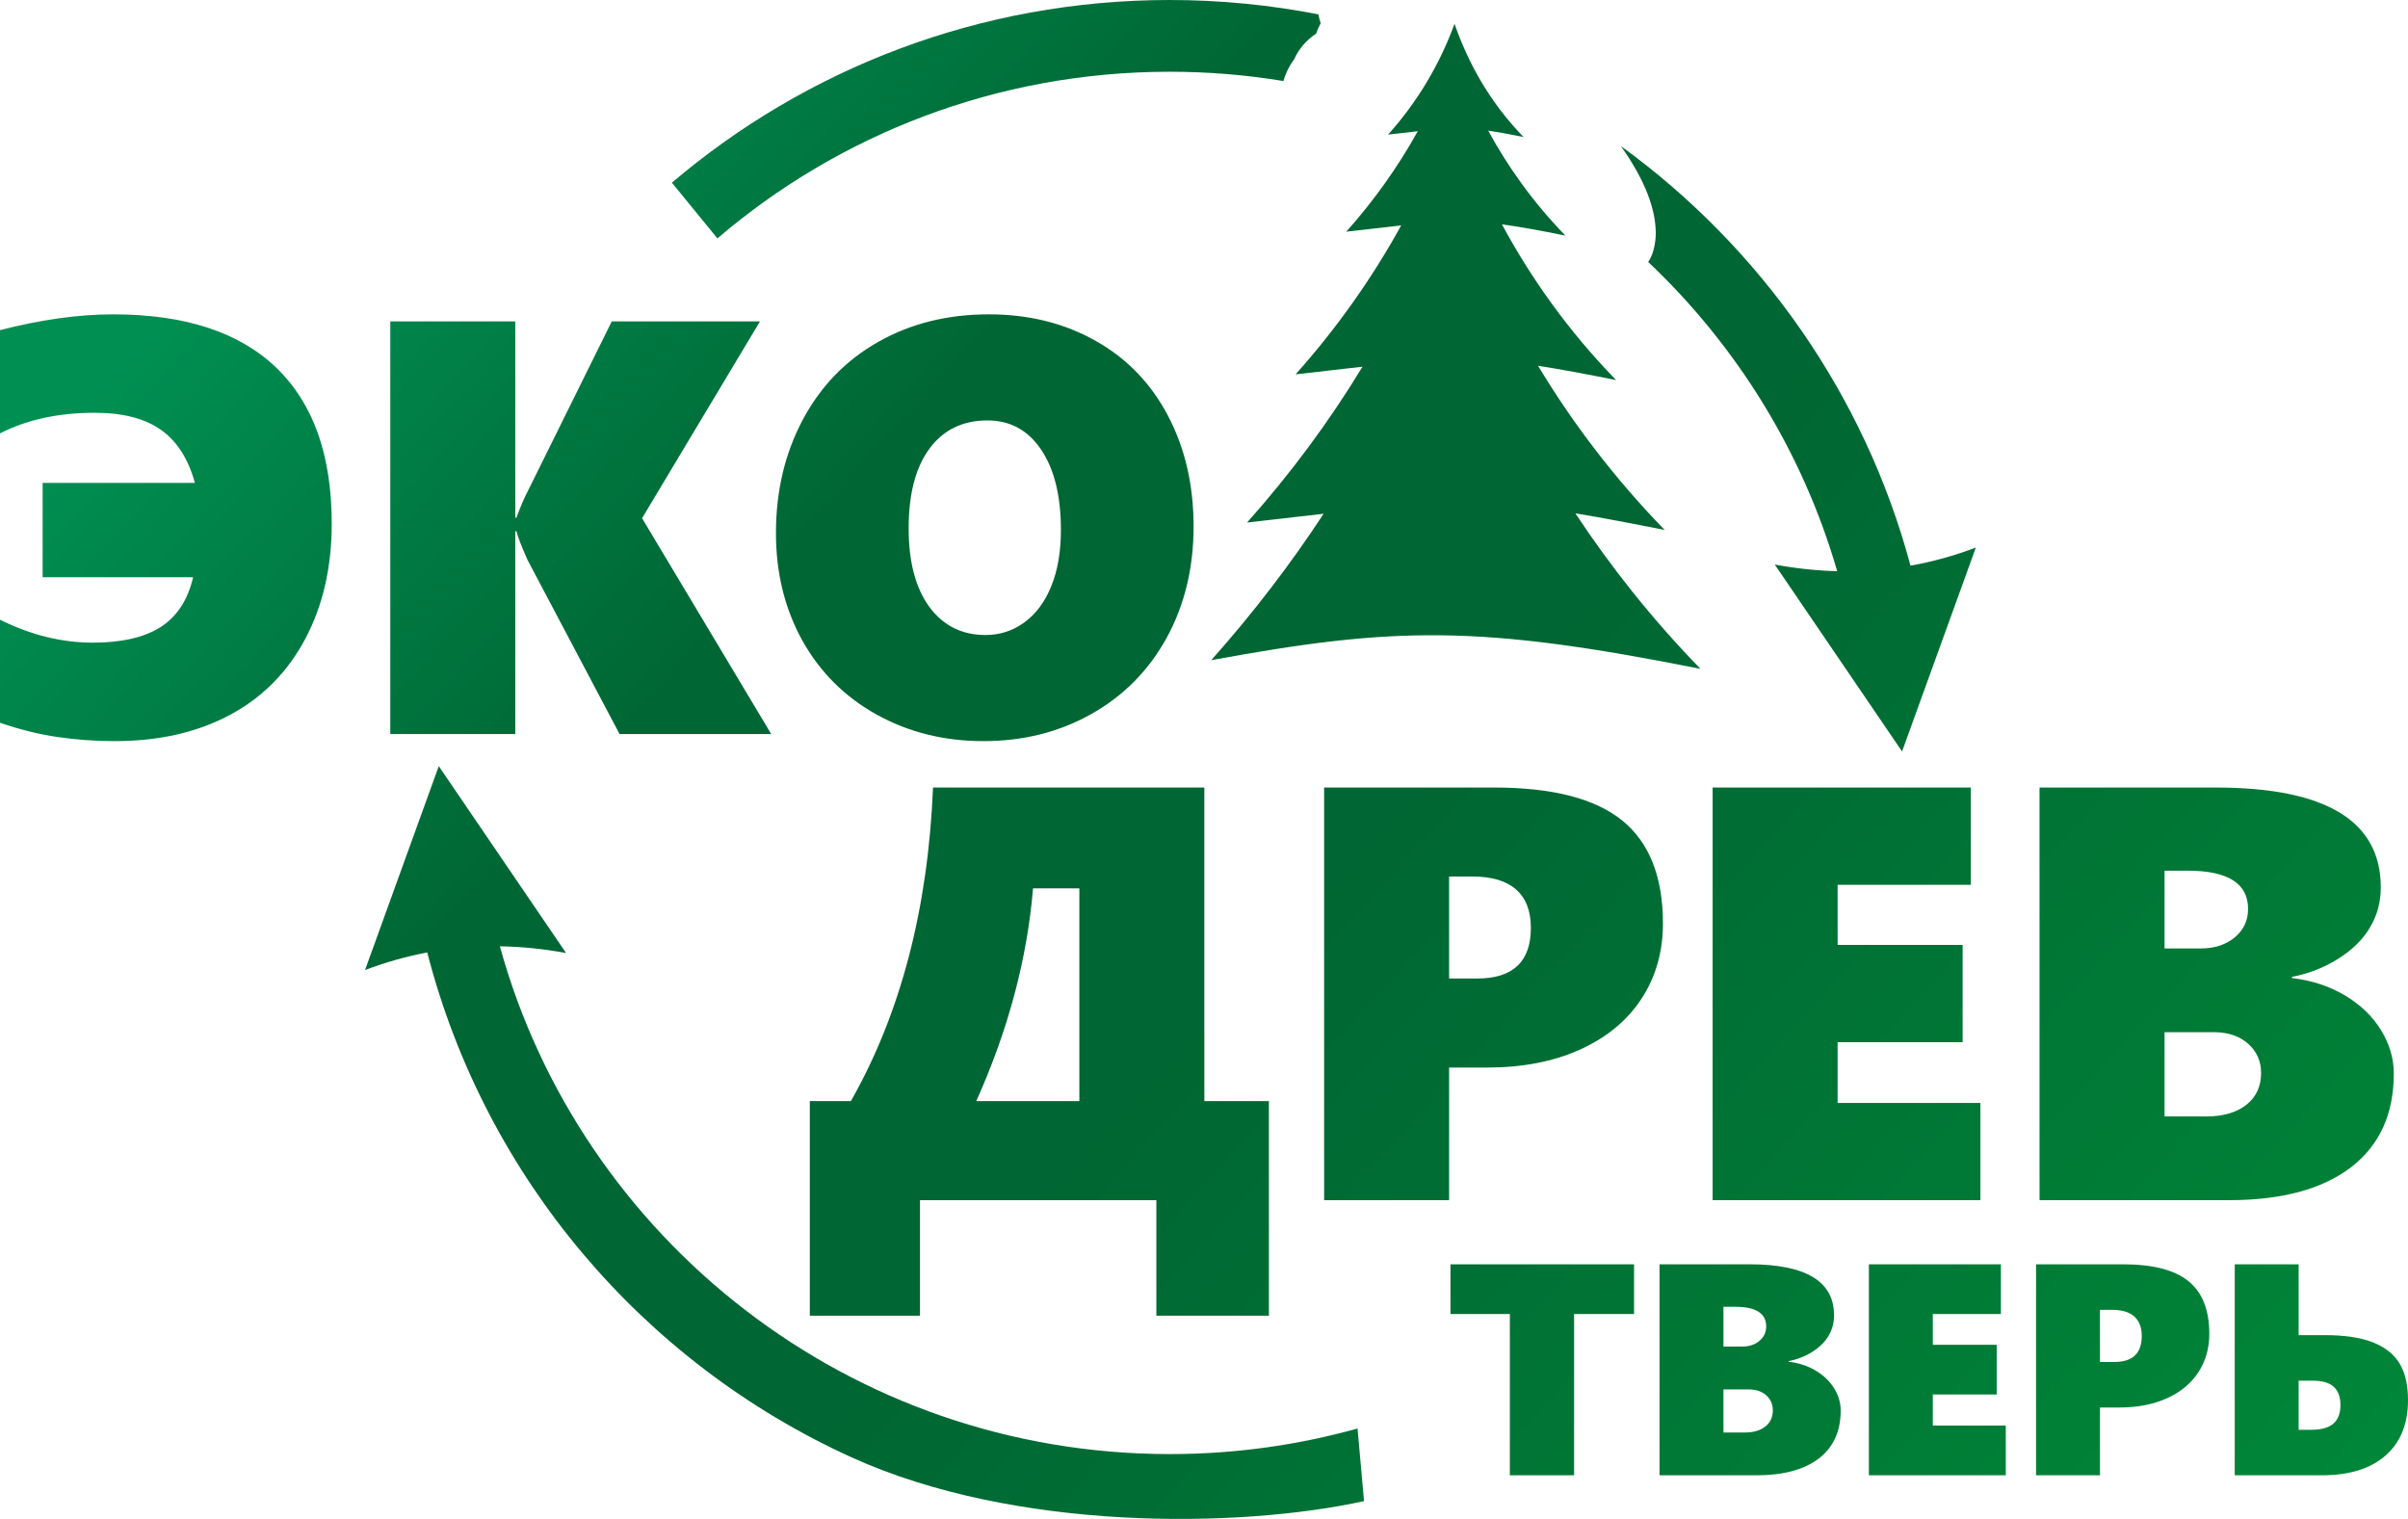 <svg width="130" height="82" viewBox="0 0 130 82" fill="none" xmlns="http://www.w3.org/2000/svg">
<path fill-rule="evenodd" clip-rule="evenodd" d="M102.686 40.568L95.814 30.478C96.95 30.689 98.074 30.807 99.185 30.837C97.316 24.382 93.742 18.646 88.98 14.141C88.98 14.141 89.281 13.765 89.366 12.983V12.98L89.368 12.962L89.386 12.764C89.395 12.627 89.393 12.487 89.381 12.35C89.329 11.325 88.903 9.847 87.507 7.887C95.052 13.362 100.669 21.312 103.142 30.539C104.334 30.325 105.509 30 106.669 29.56L102.686 40.568ZM23.688 41.36L30.56 51.449C29.355 51.226 28.162 51.105 26.986 51.087C31.346 66.889 45.884 78.499 63.15 78.499C66.664 78.499 70.064 78.018 73.289 77.118L73.639 81.038C66.919 82.514 54.791 82.691 45.952 78.666C34.723 73.555 26.201 63.579 23.066 51.419C21.931 51.633 20.811 51.949 19.707 52.368L23.688 41.36ZM63.15 0C65.895 0 68.578 0.269 71.175 0.776C71.205 0.936 71.246 1.096 71.299 1.256C71.2 1.433 71.118 1.62 71.054 1.814C70.522 2.164 70.107 2.653 69.862 3.21C69.6 3.557 69.404 3.956 69.289 4.374C67.29 4.046 65.24 3.873 63.15 3.873C53.822 3.873 45.291 7.262 38.731 12.87L36.273 9.863C43.505 3.715 52.891 0 63.15 0Z" fill="url(#paint0_linear_27_38)"/>
<path fill-rule="evenodd" clip-rule="evenodd" d="M126.353 75.853C126.353 75.409 126.23 75.079 125.985 74.861C125.743 74.644 125.363 74.536 124.854 74.536H124.096V77.189H124.766C125.314 77.189 125.715 77.077 125.971 76.856C126.225 76.632 126.353 76.298 126.353 75.853ZM130 75.59C130 76.874 129.595 77.868 128.786 78.579C127.977 79.291 126.827 79.645 125.338 79.645H120.646V68.254H124.096V72.079H125.54C126.571 72.079 127.416 72.203 128.072 72.455C128.729 72.708 129.216 73.081 129.528 73.581C129.84 74.08 130 74.751 130 75.59ZM115.626 72.127C115.626 71.66 115.49 71.309 115.221 71.069C114.949 70.831 114.55 70.712 114.024 70.712H113.37V73.527H114.145C115.134 73.527 115.626 73.059 115.626 72.127ZM119.273 72.011C119.273 72.789 119.076 73.48 118.68 74.085C118.285 74.69 117.718 75.157 116.986 75.488C116.251 75.818 115.396 75.985 114.42 75.985H113.37V79.645H109.92V68.254H114.613C116.224 68.254 117.405 68.558 118.153 69.169C118.901 69.777 119.273 70.727 119.273 72.011ZM100.895 79.645V68.254H108.022V70.94H104.346V72.6H107.796V75.283H104.346V76.96H108.286V79.645H100.895ZM95.709 76.136C95.709 75.806 95.59 75.536 95.351 75.325C95.111 75.113 94.795 75.008 94.403 75.008H93.044V77.335H94.195C94.66 77.335 95.031 77.227 95.306 77.012C95.574 76.797 95.709 76.504 95.709 76.136ZM95.351 71.604C95.351 70.901 94.795 70.548 93.683 70.548H93.044V72.697H94.043C94.424 72.697 94.74 72.594 94.983 72.39C95.227 72.188 95.351 71.928 95.351 71.604ZM99.373 76.148C99.373 77.267 98.981 78.129 98.194 78.737C97.406 79.341 96.279 79.645 94.817 79.645H89.593V68.254H94.457C97.496 68.254 99.014 69.174 99.014 71.009C99.014 71.409 98.918 71.773 98.724 72.103C98.533 72.434 98.242 72.724 97.85 72.974C97.459 73.223 97.03 73.391 96.561 73.48V73.513C97.102 73.576 97.592 73.735 98.024 73.993C98.455 74.252 98.787 74.571 99.022 74.953C99.257 75.339 99.373 75.737 99.373 76.148ZM84.98 70.94V79.645H81.512V70.94H78.307V68.254H88.217V70.94H84.98Z" fill="url(#paint1_linear_27_38)"/>
<path fill-rule="evenodd" clip-rule="evenodd" d="M57.275 28.611C57.275 26.781 56.922 25.339 56.214 24.284C55.505 23.229 54.54 22.697 53.314 22.697C51.971 22.697 50.926 23.207 50.18 24.219C49.429 25.233 49.055 26.665 49.055 28.522C49.055 30.33 49.429 31.746 50.169 32.76C50.916 33.771 51.923 34.281 53.202 34.281C53.986 34.281 54.684 34.054 55.307 33.597C55.931 33.141 56.416 32.488 56.756 31.64C57.103 30.791 57.275 29.783 57.275 28.611ZM64.438 28.42C64.438 30.658 63.954 32.659 62.989 34.425C62.019 36.189 60.664 37.565 58.926 38.541C57.189 39.522 55.243 40.01 53.085 40.01C50.984 40.01 49.07 39.537 47.349 38.589C45.627 37.639 44.285 36.307 43.324 34.594C42.371 32.88 41.891 30.941 41.891 28.776C41.891 26.506 42.376 24.47 43.341 22.655C44.311 20.841 45.671 19.441 47.418 18.455C49.166 17.464 51.155 16.969 53.383 16.969C55.526 16.969 57.444 17.442 59.134 18.392C60.83 19.341 62.136 20.693 63.058 22.448C63.98 24.204 64.438 26.193 64.438 28.42ZM33.448 39.627L28.474 30.218C28.144 29.47 27.947 28.962 27.883 28.68H27.819V39.627H21.071V17.352H27.819V27.948H27.883C28.08 27.391 28.304 26.872 28.554 26.394L33.027 17.352H41.028L34.663 27.975L41.635 39.627H33.448ZM17.909 28.267C17.909 30.616 17.435 32.69 16.481 34.488C15.527 36.281 14.173 37.654 12.414 38.593C10.655 39.537 8.581 40.01 6.199 40.01C5.149 40.01 4.12 39.935 3.123 39.791C2.121 39.648 1.081 39.389 0 39.018V33.455C1.663 34.281 3.337 34.694 5.01 34.694C6.582 34.694 7.808 34.408 8.688 33.841C9.562 33.274 10.143 32.383 10.425 31.163H2.302V26.07H10.522C10.165 24.766 9.552 23.812 8.683 23.201C7.814 22.591 6.625 22.284 5.118 22.284C3.15 22.284 1.445 22.655 0 23.398V17.823C2.207 17.256 4.243 16.969 6.103 16.969C9.979 16.969 12.916 17.929 14.914 19.849C16.913 21.774 17.909 24.574 17.909 28.267Z" fill="url(#paint2_linear_27_38)"/>
<path fill-rule="evenodd" clip-rule="evenodd" d="M122.069 57.928C122.069 57.287 121.833 56.756 121.366 56.343C120.896 55.929 120.278 55.722 119.51 55.722H116.857V60.273H119.105C120.018 60.273 120.741 60.061 121.275 59.643C121.803 59.223 122.069 58.649 122.069 57.928ZM121.366 49.065C121.366 47.693 120.278 47.004 118.103 47.004H116.857V51.203H118.808C119.554 51.203 120.172 51.001 120.647 50.604C121.127 50.205 121.366 49.697 121.366 49.065ZM129.234 57.954C129.234 60.14 128.466 61.827 126.925 63.015C125.384 64.197 123.184 64.792 120.323 64.792H110.108V42.515H119.616C125.562 42.515 128.53 44.314 128.53 47.905C128.53 48.683 128.342 49.395 127.964 50.041C127.591 50.689 127.022 51.257 126.254 51.746C125.491 52.231 124.65 52.561 123.731 52.737V52.799C124.792 52.923 125.748 53.235 126.596 53.738C127.437 54.241 128.088 54.867 128.546 55.616C129.005 56.37 129.234 57.149 129.234 57.954ZM92.459 64.792V42.515H106.398V47.767H99.207V51.012H105.956V56.264H99.207V59.542H106.915V64.792H92.459ZM82.646 50.09C82.646 49.179 82.38 48.489 81.852 48.021C81.318 47.554 80.541 47.321 79.513 47.321H78.232V52.826H79.745C81.681 52.826 82.646 51.914 82.646 50.09ZM89.777 49.861C89.777 51.384 89.389 52.737 88.617 53.918C87.844 55.103 86.734 56.014 85.301 56.662C83.868 57.309 82.194 57.632 80.291 57.632H78.232V64.792H71.485V42.515H80.663C83.813 42.515 86.121 43.11 87.587 44.302C89.048 45.492 89.777 47.348 89.777 49.861ZM58.271 47.958H55.77C55.456 51.75 54.438 55.58 52.705 59.444H58.271V47.958ZM62.428 71.029V64.792H49.667V71.029H43.719V59.444H45.937C48.622 54.714 50.099 49.073 50.371 42.515H65.018V59.444H68.504V71.029H62.428Z" fill="url(#paint3_linear_27_38)"/>
<path fill-rule="evenodd" clip-rule="evenodd" d="M74.942 7.266C76.531 5.483 77.719 3.487 78.525 1.286C79.234 3.318 80.366 5.457 82.251 7.397C81.471 7.241 80.864 7.128 80.341 7.051C81.394 8.984 82.748 10.904 84.509 12.717C83.079 12.431 82.006 12.235 81.085 12.113C82.632 14.979 84.633 17.829 87.246 20.517C85.555 20.18 84.202 19.926 83.034 19.747C84.859 22.773 87.1 25.762 89.87 28.61C87.978 28.234 86.417 27.938 85.049 27.713C86.941 30.577 89.168 33.398 91.803 36.109C79.819 33.72 75.292 33.823 65.391 35.639C67.634 33.121 69.656 30.485 71.459 27.735C70.245 27.873 68.884 28.033 67.325 28.209C69.688 25.558 71.763 22.752 73.558 19.796C72.517 19.913 71.332 20.052 69.946 20.21C72.177 17.706 74.074 15.024 75.645 12.17C74.819 12.26 73.859 12.373 72.681 12.507C74.189 10.817 75.472 9.008 76.541 7.084C76.081 7.135 75.561 7.196 74.942 7.266Z" fill="url(#paint4_linear_27_38)"/>
<defs>
<linearGradient id="paint0_linear_27_38" x1="19" y1="6" x2="127" y2="105" gradientUnits="userSpaceOnUse">
<stop stop-color="#008F52"/>
<stop offset="0.234" stop-color="#006633"/>
<stop offset="0.453" stop-color="#006633"/>
<stop offset="1" stop-color="#008F39"/>
</linearGradient>
<linearGradient id="paint1_linear_27_38" x1="19" y1="6" x2="127" y2="105" gradientUnits="userSpaceOnUse">
<stop stop-color="#008F52"/>
<stop offset="0.234" stop-color="#006633"/>
<stop offset="0.453" stop-color="#006633"/>
<stop offset="1" stop-color="#008F39"/>
</linearGradient>
<linearGradient id="paint2_linear_27_38" x1="19" y1="6" x2="127" y2="105" gradientUnits="userSpaceOnUse">
<stop stop-color="#008F52"/>
<stop offset="0.234" stop-color="#006633"/>
<stop offset="0.453" stop-color="#006633"/>
<stop offset="1" stop-color="#008F39"/>
</linearGradient>
<linearGradient id="paint3_linear_27_38" x1="19" y1="6" x2="127" y2="105" gradientUnits="userSpaceOnUse">
<stop stop-color="#008F52"/>
<stop offset="0.234" stop-color="#006633"/>
<stop offset="0.453" stop-color="#006633"/>
<stop offset="1" stop-color="#008F39"/>
</linearGradient>
<linearGradient id="paint4_linear_27_38" x1="19" y1="6" x2="127" y2="105" gradientUnits="userSpaceOnUse">
<stop stop-color="#008F52"/>
<stop offset="0.234" stop-color="#006633"/>
<stop offset="0.453" stop-color="#006633"/>
<stop offset="1" stop-color="#008F39"/>
</linearGradient>
</defs>
</svg>

